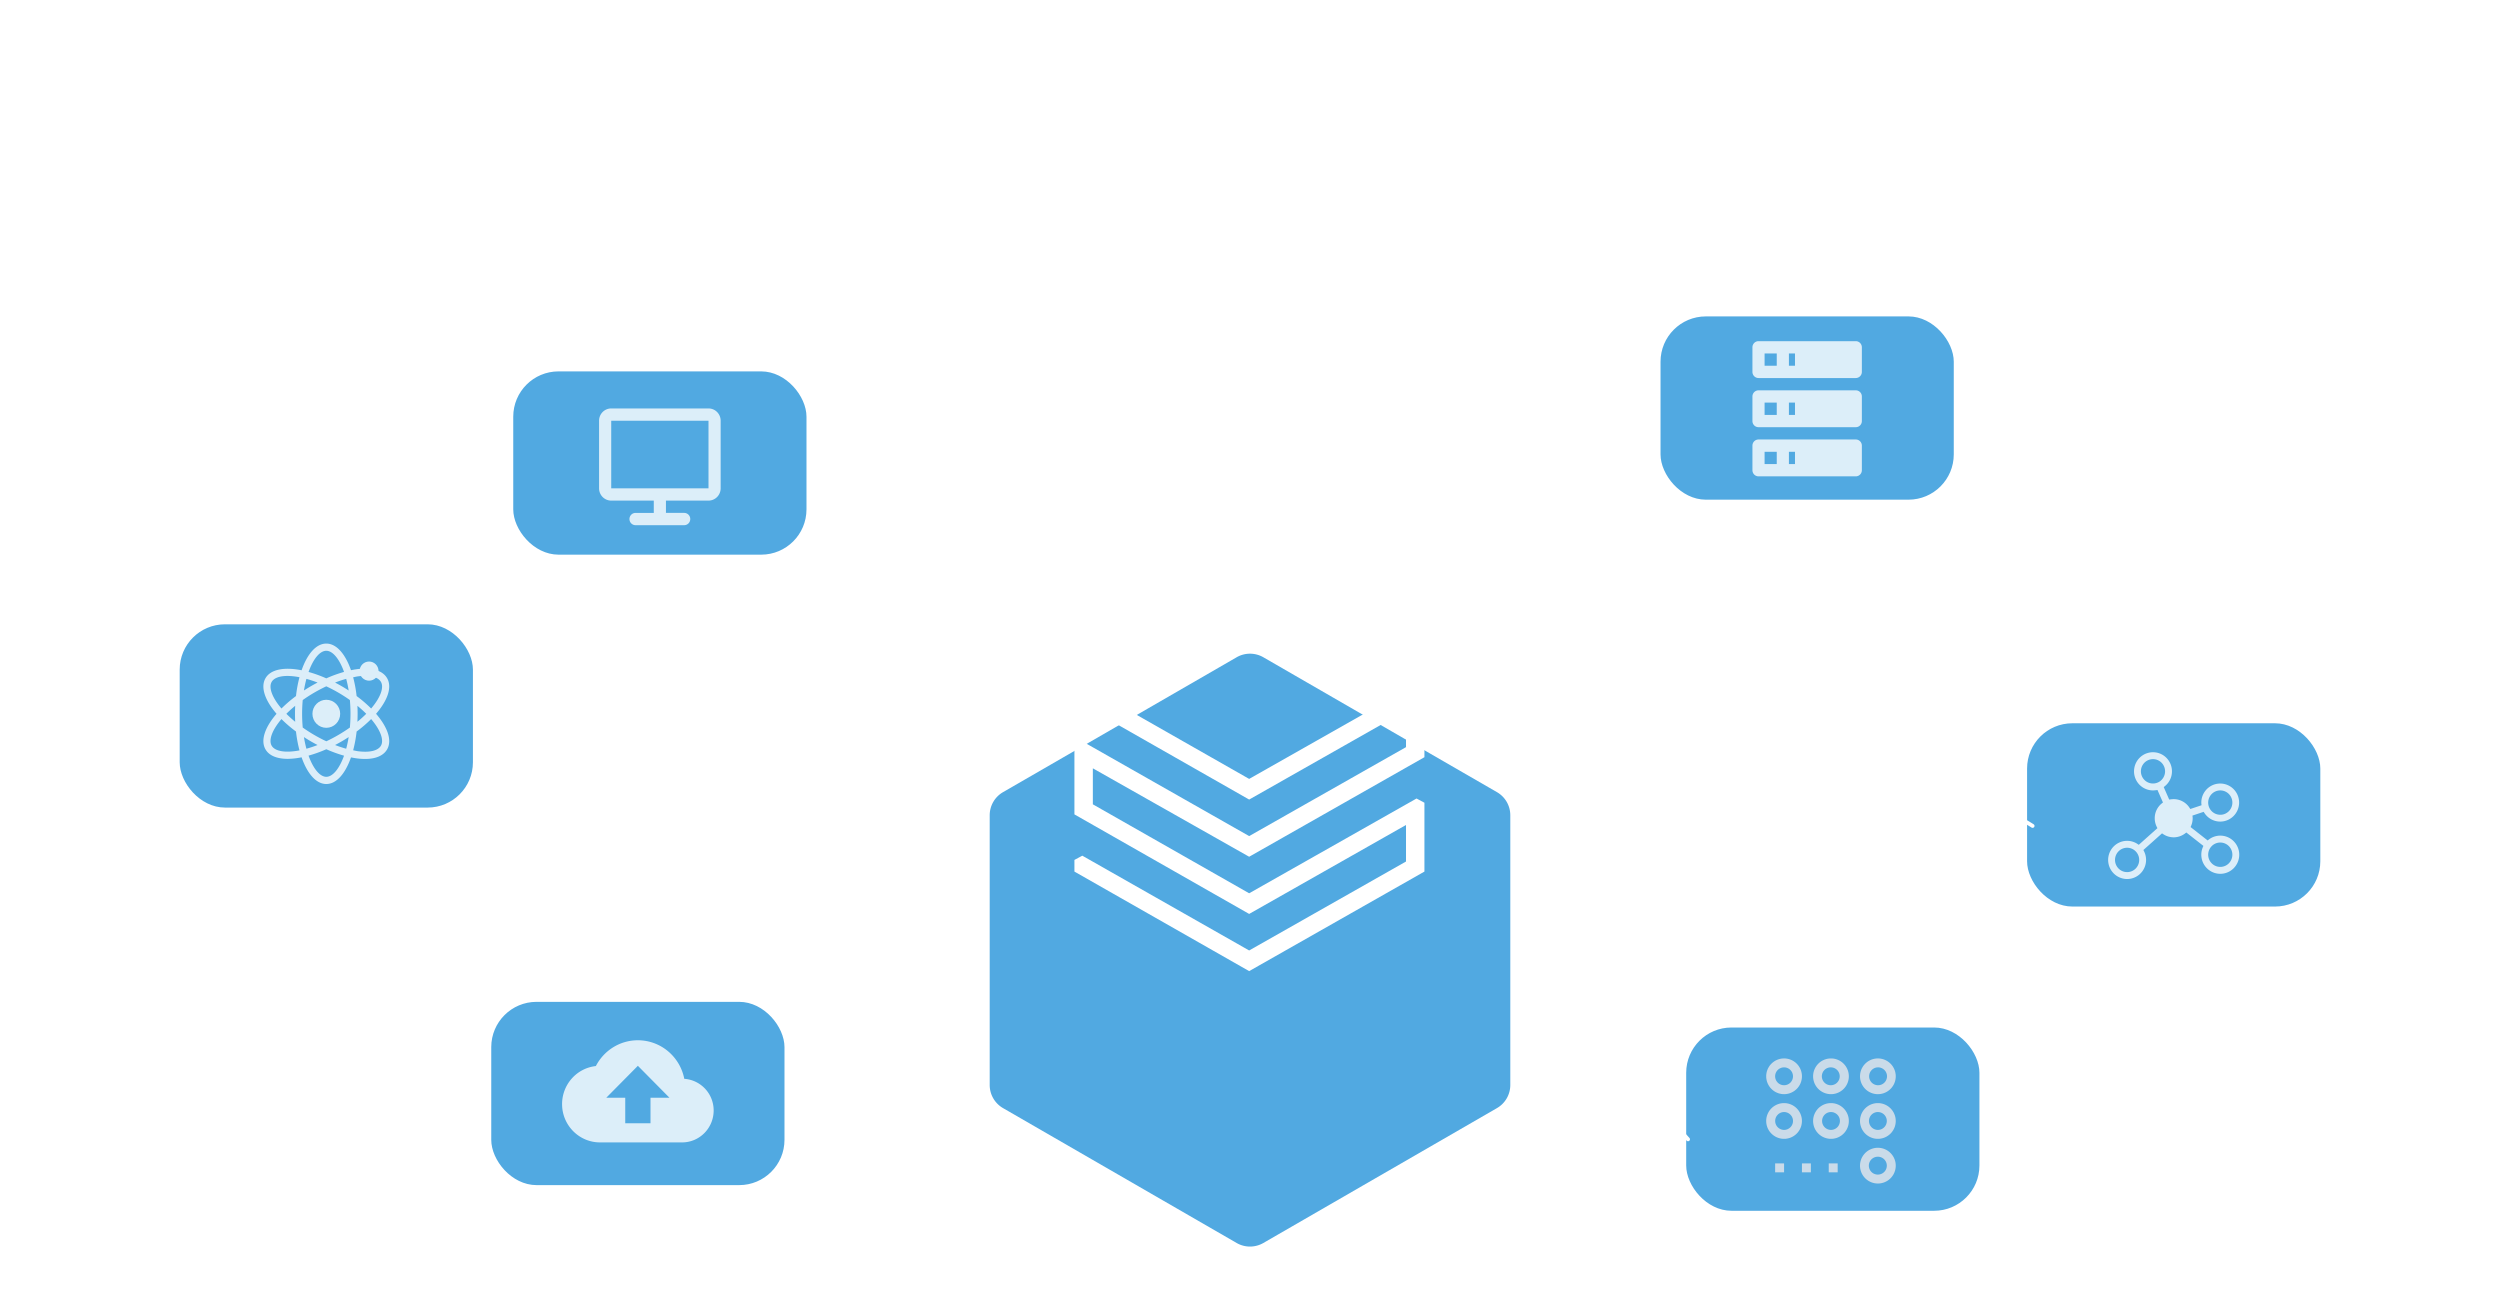 <svg width="640" height="330" fill="none" xmlns="http://www.w3.org/2000/svg">
  <g filter="url(#a)">
    <path d="M199.891 237.339s22.051 15.014 36.596 3.284c8.893-7.172 6.173-17.734 15.952-27.212 9.778-9.478 40.349-2.815 40.349-2.815" stroke="#fff" stroke-linecap="round" stroke-dasharray="2 2"/>
  </g>
  <g filter="url(#b)">
    <path d="M459.815 83.449s-37.065 18.767-54.894 15.013c-17.829-3.753-43.633 13.137-43.633 13.137" stroke="#fff" stroke-linecap="round" stroke-dasharray="2 2"/>
  </g>
  <g filter="url(#c)">
    <rect x="125.76" y="212.473" width="75.069" height="46.918" rx="11.594" fill="#51A9E1"/>
    <g opacity=".8" clip-path="url(#d)">
      <path d="M175.178 232.179a12.265 12.265 0 0 0-4.192-7.087 12.033 12.033 0 0 0-7.692-2.784c-4.672 0-8.73 2.68-10.751 6.602a9.659 9.659 0 0 0-6.171 3.196 9.847 9.847 0 0 0-2.479 6.544c0 5.409 4.349 9.805 9.7 9.805h21.019c4.462 0 8.084-3.66 8.084-8.171 0-4.314-3.314-7.811-7.518-8.105Zm-8.65 4.837v6.537h-6.467v-6.537h-4.851l8.084-8.171 8.084 8.171h-4.85Z" fill="#fff"/>
    </g>
  </g>
  <g filter="url(#e)">
    <path d="M104.178 139.75s5.735-7.567 15.483 0c11.714 9.093 26.743 24.397 42.226 26.743 21.339 3.233 35.584-14.576 56.301-15.952 21.347-1.418 56.771 27.212 56.771 27.212" stroke="#fff" stroke-linecap="round" stroke-dasharray="2 2"/>
  </g>
  <g filter="url(#f)">
    <rect x="46" y="115.822" width="75.069" height="46.918" rx="11.594" fill="#51A9E1"/>
    <g opacity=".8">
      <path fill="#51A9E1" d="M64.132 119.121h38.803v39.22H64.132z"/>
      <path d="M83.534 142.321c1.962 0 3.552-1.607 3.552-3.59 0-1.983-1.59-3.59-3.552-3.59s-3.552 1.607-3.552 3.59c0 1.983 1.59 3.59 3.552 3.59Z" fill="#fff"/>
      <path d="M99.111 129.64c-1.147-2.006-3.899-2.83-7.755-2.327-.489.065-.992.154-1.502.258-1.456-4.17-3.722-6.816-6.32-6.816-2.602 0-4.871 2.655-6.327 6.836-4.427-.886-7.933-.256-9.25 2.049-1.315 2.299-.115 5.669 2.84 9.091-2.955 3.422-4.155 6.792-2.84 9.091.94 1.647 2.99 2.444 5.698 2.444a18.292 18.292 0 0 0 3.552-.397c1.455 4.183 3.725 6.838 6.327 6.838 2.597 0 4.864-2.646 6.32-6.816.51.104 1.013.193 1.502.258.696.093 1.396.141 2.097.144 2.756 0 4.732-.851 5.658-2.471 1.314-2.299.114-5.669-2.84-9.091 2.954-3.422 4.154-6.792 2.84-9.091Zm-7.517-.486a14.701 14.701 0 0 1 1.875-.132c2.038 0 3.476.537 4.053 1.547.816 1.427-.107 3.989-2.509 6.811a33.233 33.233 0 0 0-3.72-3.192 32.961 32.961 0 0 0-.885-4.798c.394-.076.806-.186 1.186-.236Zm-4.968 14.992a39.465 39.465 0 0 1-3.083 1.624 39.347 39.347 0 0 1-3.102-1.624 39.46 39.46 0 0 1-2.942-1.894 39.354 39.354 0 0 1 0-7.042 39.46 39.46 0 0 1 2.942-1.894 39.67 39.67 0 0 1 3.088-1.618 38.992 38.992 0 0 1 3.097 1.618 39.15 39.15 0 0 1 2.944 1.895 39.407 39.407 0 0 1 0 7.04 39.15 39.15 0 0 1-2.944 1.895Zm2.633.548a29.52 29.52 0 0 1-.633 2.981 29.737 29.737 0 0 1-2.846-.952 42.559 42.559 0 0 0 1.766-.971c.589-.344 1.158-.698 1.713-1.058Zm-7.962 2.032c-.935.365-1.888.683-2.854.951a29.525 29.525 0 0 1-.634-2.984c.555.361 1.125.715 1.714 1.059.59.344 1.181.665 1.774.974Zm-5.727-5.952a29.58 29.58 0 0 1-2.262-2.043 29.58 29.58 0 0 1 2.262-2.043c-.032.67-.053 1.35-.053 2.043 0 .693.02 1.373.053 2.043Zm2.24-8.005c.159-1.003.37-1.997.632-2.978.968.265 1.923.579 2.86.942a42.12 42.12 0 0 0-1.779.977c-.59.344-1.159.698-1.714 1.059Zm7.971-2.03a29.72 29.72 0 0 1 2.845-.952c.262.982.473 1.977.633 2.981a42.644 42.644 0 0 0-1.713-1.058 42.532 42.532 0 0 0-1.765-.971Zm5.717 5.949a30.011 30.011 0 0 1 2.26 2.043 30.011 30.011 0 0 1-2.26 2.043c.032-.67.052-1.35.052-2.043 0-.693-.02-1.373-.052-2.043Zm-7.964-14.089c1.613 0 3.324 2.017 4.54 5.41-1.552.44-3.07.993-4.543 1.653a32.884 32.884 0 0 0-4.54-1.643c1.216-3.399 2.929-5.42 4.543-5.42Zm-13.99 7.97c.569-.994 2.025-1.527 4.076-1.527 1.023.014 2.042.125 3.045.329a32.96 32.96 0 0 0-.89 4.818 33.21 33.21 0 0 0-3.72 3.191c-2.403-2.821-3.326-5.384-2.51-6.811Zm0 16.324c-.814-1.427.108-3.99 2.51-6.811a33.228 33.228 0 0 0 3.722 3.191c.177 1.629.475 3.243.892 4.827-3.634.701-6.303.228-7.123-1.207Zm13.99 7.97c-1.615 0-3.328-2.022-4.543-5.422a32.945 32.945 0 0 0 4.545-1.638 33.454 33.454 0 0 0 4.537 1.65c-1.215 3.393-2.926 5.41-4.539 5.41Zm13.988-7.97c-.742 1.296-2.898 1.813-5.928 1.415-.38-.05-.792-.16-1.186-.236.413-1.575.708-3.179.884-4.798a33.233 33.233 0 0 0 3.721-3.192c2.402 2.822 3.325 5.384 2.51 6.811Z" fill="#fff"/>
      <path d="M94.481 130.255c1.34 0 2.426-1.098 2.426-2.452 0-1.353-1.086-2.451-2.426-2.451-1.339 0-2.425 1.098-2.425 2.451 0 1.354 1.086 2.452 2.425 2.452Z" fill="#fff"/>
    </g>
  </g>
  <g filter="url(#g)">
    <path d="M198.483 75.472s30.966-5.63 34.25 27.682c1.414 14.339 28.151 24.866 28.151 24.866" stroke="#fff" stroke-linecap="round" stroke-dasharray="2 2"/>
  </g>
  <g filter="url(#h)">
    <rect x="518.932" y="141.158" width="75.069" height="46.918" rx="11.594" fill="#51A9E1"/>
    <path fill-rule="evenodd" clip-rule="evenodd" d="M565.435 170.943a4.781 4.781 0 0 1 2.957-1.022c.96 0 1.899.287 2.698.824a4.905 4.905 0 0 1 .735 7.518 4.825 4.825 0 0 1-5.292 1.059 4.857 4.857 0 0 1-2.178-1.8 4.904 4.904 0 0 1-.818-2.714v-.002a4.846 4.846 0 0 1 .394-1.937l.137-.321-4.371-3.43-.273.213a4.824 4.824 0 0 1-2.798 1.02 4.82 4.82 0 0 1-2.861-.821l-.285-.193-4.772 4.263.156.311a4.98 4.98 0 0 1 .531 2.231 4.907 4.907 0 0 1-1.028 3.006 4.827 4.827 0 0 1-5.797 1.459 4.87 4.87 0 0 1-2.313-2.165 4.924 4.924 0 0 1-.5-3.139 4.896 4.896 0 0 1 1.525-2.785 4.83 4.83 0 0 1 5.96-.438l.285.192 4.772-4.263-.157-.31a4.985 4.985 0 0 1-.531-2.232 4.86 4.86 0 0 1 1.834-3.815l.273-.216-1.403-3.197-.33.045a7.315 7.315 0 0 1-.823.062 4.822 4.822 0 0 1-2.694-.824 4.879 4.879 0 0 1-1.788-2.193 4.922 4.922 0 0 1-.276-2.823 4.899 4.899 0 0 1 1.328-2.502 4.832 4.832 0 0 1 5.292-1.06 4.863 4.863 0 0 1 2.179 1.801 4.91 4.91 0 0 1 .818 2.714v.001a4.86 4.86 0 0 1-1.834 3.815l-.273.216 1.402 3.197.331-.045c.273-.036.548-.057.823-.062.807 0 1.602.205 2.311.594.71.389 1.312.952 1.75 1.635l.187.292 2.874-.957-.042-.364a2.238 2.238 0 0 1-.013-.306v-.011a4.89 4.89 0 0 1 1.173-3.188 4.815 4.815 0 0 1 6.265-.928 4.866 4.866 0 0 1 2.036 2.713 4.903 4.903 0 0 1-.223 3.392 4.857 4.857 0 0 1-2.375 2.42 4.81 4.81 0 0 1-3.369.265 4.839 4.839 0 0 1-2.719-2.018l-.187-.289-2.872.957.041.364c.012.101.016.203.014.306v.012a4.85 4.85 0 0 1-.394 1.937l-.137.32 4.372 3.431.273-.215Zm4.676-12.072a3.082 3.082 0 0 0-3.908.388 3.134 3.134 0 0 0-.385 3.939 3.096 3.096 0 0 0 3.177 1.326c.6-.12 1.152-.417 1.585-.853a3.13 3.13 0 0 0 .671-3.4 3.114 3.114 0 0 0-1.14-1.4Zm-21.519-7.145a3.138 3.138 0 0 0 .386 3.939 3.08 3.08 0 0 0 3.907.388 3.139 3.139 0 0 0 .469-4.8 3.072 3.072 0 0 0-3.372-.675 3.103 3.103 0 0 0-1.39 1.148Zm-5.771 27.009a3.077 3.077 0 0 0 3.908-.387 3.134 3.134 0 0 0-1.004-5.088 3.084 3.084 0 0 0-3.373.676 3.134 3.134 0 0 0 .469 4.799Zm23.852-1.334a3.074 3.074 0 0 0 3.907-.388 3.139 3.139 0 0 0 .385-3.939 3.1 3.1 0 0 0-1.389-1.148 3.076 3.076 0 0 0-3.373.676 3.142 3.142 0 0 0-.671 3.4c.235.57.632 1.057 1.141 1.399Z" fill="#fff" opacity=".8"/>
  </g>
  <g filter="url(#i)">
    <rect x="431.665" y="219.041" width="75.069" height="46.918" rx="11.594" fill="#51A9E1"/>
    <path d="M456.721 236.108a4.58 4.58 0 0 0 4.227-2.824 4.573 4.573 0 0 0-3.334-6.237 4.573 4.573 0 0 0-4.126 7.719 4.583 4.583 0 0 0 3.233 1.342Zm0-6.862a2.288 2.288 0 0 1 1.618 3.904 2.287 2.287 0 1 1-1.618-3.904Zm12.008-2.287a4.571 4.571 0 0 0-4.226 2.824 4.57 4.57 0 0 0 .992 4.985 4.578 4.578 0 0 0 4.985.991 4.574 4.574 0 0 0 2.824-4.226 4.58 4.58 0 0 0-4.575-4.574Zm0 6.861a2.288 2.288 0 1 1 0-4.575 2.288 2.288 0 0 1 0 4.575Zm12.009 2.288a4.58 4.58 0 0 0 4.226-2.824 4.573 4.573 0 0 0-3.334-6.237 4.573 4.573 0 0 0-4.126 7.719 4.584 4.584 0 0 0 3.234 1.342Zm0-6.862a2.288 2.288 0 1 1 0 4.575 2.288 2.288 0 0 1 0-4.575Zm-24.017 9.149a4.571 4.571 0 0 0-4.226 2.824 4.572 4.572 0 0 0 .992 4.985 4.578 4.578 0 0 0 4.985.992 4.575 4.575 0 0 0-1.751-8.801Zm0 6.862a2.289 2.289 0 0 1-.446-4.531 2.292 2.292 0 0 1 2.348.973 2.28 2.28 0 0 1-.285 2.887 2.29 2.29 0 0 1-1.617.671Zm12.008-6.862a4.571 4.571 0 0 0-4.226 2.824 4.572 4.572 0 0 0 .992 4.985 4.578 4.578 0 0 0 4.985.992 4.575 4.575 0 0 0-1.751-8.801Zm0 6.862a2.289 2.289 0 0 1-.446-4.531 2.292 2.292 0 0 1 2.348.973 2.28 2.28 0 0 1-.285 2.887 2.29 2.29 0 0 1-1.617.671Zm12.009-6.862a4.572 4.572 0 0 0-4.487 5.467 4.57 4.57 0 0 0 3.594 3.594 4.58 4.58 0 0 0 2.643-.26 4.575 4.575 0 0 0-1.75-8.801Zm0 6.862a2.29 2.29 0 0 1-1.618-3.905 2.287 2.287 0 1 1 1.618 3.905Zm0 4.574a4.572 4.572 0 0 0-4.487 5.467 4.57 4.57 0 0 0 3.594 3.594 4.573 4.573 0 0 0 4.126-7.72 4.582 4.582 0 0 0-3.233-1.341Zm0 6.862a2.285 2.285 0 0 1-.447-4.531 2.292 2.292 0 0 1 2.348.973 2.281 2.281 0 0 1-.285 2.887 2.29 2.29 0 0 1-1.616.671Zm-26.304-2.859h2.287v2.287h-2.287v-2.287Zm6.862 0h2.287v2.287h-2.287v-2.287Zm6.862 0h2.287v2.287h-2.287v-2.287Z" fill="#DFE4EA" opacity=".85"/>
  </g>
  <g filter="url(#j)">
    <rect x="131.391" y="51.075" width="75.069" height="46.918" rx="11.594" fill="#51A9E1"/>
    <path d="M153.361 63.706c0-.835.328-1.635.912-2.225a3.094 3.094 0 0 1 2.201-.921h24.902c.825 0 1.617.331 2.201.921.583.59.911 1.39.911 2.225V81.01c0 .834-.328 1.634-.911 2.224a3.097 3.097 0 0 1-2.201.922h-10.895v3.146h4.669c.413 0 .809.166 1.101.46a1.585 1.585 0 0 1 0 2.225c-.292.296-.688.461-1.101.461h-12.451c-.413 0-.809-.165-1.1-.46a1.581 1.581 0 0 1 0-2.225c.291-.295.687-.46 1.1-.46h4.669v-3.147h-10.894a3.094 3.094 0 0 1-2.201-.922 3.162 3.162 0 0 1-.912-2.224V63.706Zm28.015 17.304V63.706h-24.902V81.01h24.902Z" fill="#fff" opacity=".8"/>
  </g>
  <g filter="url(#k)">
    <rect x="425.096" y="37" width="75.069" height="46.918" rx="11.594" fill="#51A9E1"/>
    <path d="M450.179 43.339h24.902c.413 0 .809.165 1.1.46.292.295.456.695.456 1.113v6.292c0 .417-.164.817-.456 1.112-.291.295-.687.461-1.1.461h-24.902c-.413 0-.809-.166-1.101-.46a1.585 1.585 0 0 1-.455-1.113v-6.292c0-.418.164-.818.455-1.113.292-.295.688-.46 1.101-.46m0 12.584h24.902c.413 0 .809.166 1.1.461.292.295.456.695.456 1.112v6.293c0 .417-.164.817-.456 1.112-.291.295-.687.46-1.1.46h-24.902a1.55 1.55 0 0 1-1.101-.46 1.585 1.585 0 0 1-.455-1.112v-6.293c0-.417.164-.817.455-1.112a1.55 1.55 0 0 1 1.101-.46m0 12.584h24.902c.413 0 .809.166 1.1.46.292.296.456.696.456 1.113v6.292c0 .418-.164.818-.456 1.113-.291.295-.687.46-1.1.46h-24.902c-.413 0-.809-.165-1.101-.46a1.585 1.585 0 0 1-.455-1.113v-6.292c0-.417.164-.817.455-1.112.292-.295.688-.461 1.101-.461m7.782-18.877h1.556v-3.146h-1.556v3.146Zm0 12.585h1.556v-3.147h-1.556v3.147Zm0 12.584h1.556v-3.146h-1.556V74.8Zm-6.226-28.315v3.146h3.113v-3.146h-3.113Zm0 12.584v3.147h3.113v-3.147h-3.113Zm0 12.585V74.8h3.113v-3.146h-3.113Z" fill="#fff" opacity=".8"/>
  </g>
  <g filter="url(#l)">
    <path d="M432.134 247.661s-14.433-16.735-27.213-19.706c-14.674-3.411-23.024 12.971-37.534 8.915-13.734-3.84-26.743-24.867-26.743-24.867" stroke="#fff" stroke-linecap="round" stroke-dasharray="2 2"/>
  </g>
  <g filter="url(#m)">
    <path d="M520.339 167.432s-24.138-15.529-41.288-15.014c-21.399.642-26.614 24.067-47.856 26.743-19.798 2.494-49.733-11.729-49.733-11.729" stroke="#fff" stroke-linecap="round" stroke-dasharray="2 2"/>
  </g>
  <g filter="url(#n)">
    <g filter="url(#o)">
      <path d="M316.583 80.26a6.835 6.835 0 0 1 6.834 0l59.803 34.528a6.832 6.832 0 0 1 3.416 5.918v69.054a6.833 6.833 0 0 1-3.416 5.918l-59.803 34.528a6.838 6.838 0 0 1-6.834 0l-59.803-34.528a6.834 6.834 0 0 1-3.417-5.918v-69.054a6.833 6.833 0 0 1 3.417-5.918l59.803-34.528Z" fill="#51A9E1"/>
    </g>
    <path d="m359.938 147.267-40.153 22.773-42.712-24.264-2.021 1.084v17.623l44.733 25.484 40.153-22.773v9.353l-40.153 22.773-42.712-24.264-2.021 1.084v2.983l44.733 25.484 44.869-25.484V161.5l-2.021-1.084-42.848 24.264-40.017-22.773v-9.218l40.017 22.638 44.869-25.485v-17.351l-2.291-1.22-42.578 24.129-37.862-21.553 37.862-21.418 31.26 17.622 2.83-1.491v-2.169l-34.09-19.249-44.733 25.349v2.711l44.733 25.485 40.153-22.773v9.353Z" fill="#fff"/>
  </g>
  <defs>
    <filter id="a" x="153.391" y="170.821" width="185.897" height="138.781" filterUnits="userSpaceOnUse" color-interpolation-filters="sRGB">
      <feFlood flood-opacity="0" result="BackgroundImageFix"/>
      <feColorMatrix in="SourceAlpha" values="0 0 0 0 0 0 0 0 0 0 0 0 0 0 0 0 0 0 127 0" result="hardAlpha"/>
      <feOffset dy="11"/>
      <feGaussianBlur stdDeviation="7.5"/>
      <feColorMatrix values="0 0 0 0 0.318 0 0 0 0 0.663 0 0 0 0 0.882 0 0 0 0.2 0"/>
      <feBlend in2="BackgroundImageFix" result="effect1_dropShadow_2778_365"/>
      <feColorMatrix in="SourceAlpha" values="0 0 0 0 0 0 0 0 0 0 0 0 0 0 0 0 0 0 127 0" result="hardAlpha"/>
      <feOffset dy="9"/>
      <feGaussianBlur stdDeviation="23"/>
      <feColorMatrix values="0 0 0 0 0.318 0 0 0 0 0.663 0 0 0 0 0.882 0 0 0 0.12 0"/>
      <feBlend in2="effect1_dropShadow_2778_365" result="effect2_dropShadow_2778_365"/>
      <feColorMatrix in="SourceAlpha" values="0 0 0 0 0 0 0 0 0 0 0 0 0 0 0 0 0 0 127 0" result="hardAlpha"/>
      <feOffset dy="24"/>
      <feGaussianBlur stdDeviation="20"/>
      <feColorMatrix values="0 0 0 0 0.318 0 0 0 0 0.663 0 0 0 0 0.882 0 0 0 0.14 0"/>
      <feBlend in2="effect2_dropShadow_2778_365" result="effect3_dropShadow_2778_365"/>
      <feBlend in="SourceGraphic" in2="effect3_dropShadow_2778_365" result="shape"/>
    </filter>
    <filter id="b" x="314.788" y="45.949" width="191.527" height="130.151" filterUnits="userSpaceOnUse" color-interpolation-filters="sRGB">
      <feFlood flood-opacity="0" result="BackgroundImageFix"/>
      <feColorMatrix in="SourceAlpha" values="0 0 0 0 0 0 0 0 0 0 0 0 0 0 0 0 0 0 127 0" result="hardAlpha"/>
      <feOffset dy="11"/>
      <feGaussianBlur stdDeviation="7.5"/>
      <feColorMatrix values="0 0 0 0 0.318 0 0 0 0 0.663 0 0 0 0 0.882 0 0 0 0.2 0"/>
      <feBlend in2="BackgroundImageFix" result="effect1_dropShadow_2778_365"/>
      <feColorMatrix in="SourceAlpha" values="0 0 0 0 0 0 0 0 0 0 0 0 0 0 0 0 0 0 127 0" result="hardAlpha"/>
      <feOffset dy="9"/>
      <feGaussianBlur stdDeviation="23"/>
      <feColorMatrix values="0 0 0 0 0.318 0 0 0 0 0.663 0 0 0 0 0.882 0 0 0 0.12 0"/>
      <feBlend in2="effect1_dropShadow_2778_365" result="effect2_dropShadow_2778_365"/>
      <feColorMatrix in="SourceAlpha" values="0 0 0 0 0 0 0 0 0 0 0 0 0 0 0 0 0 0 127 0" result="hardAlpha"/>
      <feOffset dy="24"/>
      <feGaussianBlur stdDeviation="20"/>
      <feColorMatrix values="0 0 0 0 0.318 0 0 0 0 0.663 0 0 0 0 0.882 0 0 0 0.14 0"/>
      <feBlend in2="effect2_dropShadow_2778_365" result="effect3_dropShadow_2778_365"/>
      <feBlend in="SourceGraphic" in2="effect3_dropShadow_2778_365" result="shape"/>
    </filter>
    <filter id="c" x="79.76" y="175.473" width="167.068" height="147.918" filterUnits="userSpaceOnUse" color-interpolation-filters="sRGB">
      <feFlood flood-opacity="0" result="BackgroundImageFix"/>
      <feColorMatrix in="SourceAlpha" values="0 0 0 0 0 0 0 0 0 0 0 0 0 0 0 0 0 0 127 0" result="hardAlpha"/>
      <feOffset dy="11"/>
      <feGaussianBlur stdDeviation="7.5"/>
      <feColorMatrix values="0 0 0 0 0.318 0 0 0 0 0.663 0 0 0 0 0.882 0 0 0 0.2 0"/>
      <feBlend in2="BackgroundImageFix" result="effect1_dropShadow_2778_365"/>
      <feColorMatrix in="SourceAlpha" values="0 0 0 0 0 0 0 0 0 0 0 0 0 0 0 0 0 0 127 0" result="hardAlpha"/>
      <feOffset dy="9"/>
      <feGaussianBlur stdDeviation="23"/>
      <feColorMatrix values="0 0 0 0 0.318 0 0 0 0 0.663 0 0 0 0 0.882 0 0 0 0.12 0"/>
      <feBlend in2="effect1_dropShadow_2778_365" result="effect2_dropShadow_2778_365"/>
      <feColorMatrix in="SourceAlpha" values="0 0 0 0 0 0 0 0 0 0 0 0 0 0 0 0 0 0 127 0" result="hardAlpha"/>
      <feOffset dy="24"/>
      <feGaussianBlur stdDeviation="20"/>
      <feColorMatrix values="0 0 0 0 0.318 0 0 0 0 0.663 0 0 0 0 0.882 0 0 0 0.14 0"/>
      <feBlend in2="effect2_dropShadow_2778_365" result="effect3_dropShadow_2778_365"/>
      <feBlend in="SourceGraphic" in2="effect3_dropShadow_2778_365" result="shape"/>
    </filter>
    <filter id="e" x="57.678" y="98.887" width="263.781" height="143.367" filterUnits="userSpaceOnUse" color-interpolation-filters="sRGB">
      <feFlood flood-opacity="0" result="BackgroundImageFix"/>
      <feColorMatrix in="SourceAlpha" values="0 0 0 0 0 0 0 0 0 0 0 0 0 0 0 0 0 0 127 0" result="hardAlpha"/>
      <feOffset dy="11"/>
      <feGaussianBlur stdDeviation="7.5"/>
      <feColorMatrix values="0 0 0 0 0.318 0 0 0 0 0.663 0 0 0 0 0.882 0 0 0 0.2 0"/>
      <feBlend in2="BackgroundImageFix" result="effect1_dropShadow_2778_365"/>
      <feColorMatrix in="SourceAlpha" values="0 0 0 0 0 0 0 0 0 0 0 0 0 0 0 0 0 0 127 0" result="hardAlpha"/>
      <feOffset dy="9"/>
      <feGaussianBlur stdDeviation="23"/>
      <feColorMatrix values="0 0 0 0 0.318 0 0 0 0 0.663 0 0 0 0 0.882 0 0 0 0.12 0"/>
      <feBlend in2="effect1_dropShadow_2778_365" result="effect2_dropShadow_2778_365"/>
      <feColorMatrix in="SourceAlpha" values="0 0 0 0 0 0 0 0 0 0 0 0 0 0 0 0 0 0 127 0" result="hardAlpha"/>
      <feOffset dy="24"/>
      <feGaussianBlur stdDeviation="20"/>
      <feColorMatrix values="0 0 0 0 0.318 0 0 0 0 0.663 0 0 0 0 0.882 0 0 0 0.14 0"/>
      <feBlend in2="effect2_dropShadow_2778_365" result="effect3_dropShadow_2778_365"/>
      <feBlend in="SourceGraphic" in2="effect3_dropShadow_2778_365" result="shape"/>
    </filter>
    <filter id="f" x="0" y="78.822" width="167.068" height="147.918" filterUnits="userSpaceOnUse" color-interpolation-filters="sRGB">
      <feFlood flood-opacity="0" result="BackgroundImageFix"/>
      <feColorMatrix in="SourceAlpha" values="0 0 0 0 0 0 0 0 0 0 0 0 0 0 0 0 0 0 127 0" result="hardAlpha"/>
      <feOffset dy="11"/>
      <feGaussianBlur stdDeviation="7.5"/>
      <feColorMatrix values="0 0 0 0 0.318 0 0 0 0 0.663 0 0 0 0 0.882 0 0 0 0.2 0"/>
      <feBlend in2="BackgroundImageFix" result="effect1_dropShadow_2778_365"/>
      <feColorMatrix in="SourceAlpha" values="0 0 0 0 0 0 0 0 0 0 0 0 0 0 0 0 0 0 127 0" result="hardAlpha"/>
      <feOffset dy="9"/>
      <feGaussianBlur stdDeviation="23"/>
      <feColorMatrix values="0 0 0 0 0.318 0 0 0 0 0.663 0 0 0 0 0.882 0 0 0 0.12 0"/>
      <feBlend in2="effect1_dropShadow_2778_365" result="effect2_dropShadow_2778_365"/>
      <feColorMatrix in="SourceAlpha" values="0 0 0 0 0 0 0 0 0 0 0 0 0 0 0 0 0 0 127 0" result="hardAlpha"/>
      <feOffset dy="24"/>
      <feGaussianBlur stdDeviation="20"/>
      <feColorMatrix values="0 0 0 0 0.318 0 0 0 0 0.663 0 0 0 0 0.882 0 0 0 0.14 0"/>
      <feBlend in2="effect2_dropShadow_2778_365" result="effect3_dropShadow_2778_365"/>
      <feBlend in="SourceGraphic" in2="effect3_dropShadow_2778_365" result="shape"/>
    </filter>
    <filter id="g" x="151.983" y="37.614" width="155.401" height="154.907" filterUnits="userSpaceOnUse" color-interpolation-filters="sRGB">
      <feFlood flood-opacity="0" result="BackgroundImageFix"/>
      <feColorMatrix in="SourceAlpha" values="0 0 0 0 0 0 0 0 0 0 0 0 0 0 0 0 0 0 127 0" result="hardAlpha"/>
      <feOffset dy="11"/>
      <feGaussianBlur stdDeviation="7.5"/>
      <feColorMatrix values="0 0 0 0 0.318 0 0 0 0 0.663 0 0 0 0 0.882 0 0 0 0.2 0"/>
      <feBlend in2="BackgroundImageFix" result="effect1_dropShadow_2778_365"/>
      <feColorMatrix in="SourceAlpha" values="0 0 0 0 0 0 0 0 0 0 0 0 0 0 0 0 0 0 127 0" result="hardAlpha"/>
      <feOffset dy="9"/>
      <feGaussianBlur stdDeviation="23"/>
      <feColorMatrix values="0 0 0 0 0.318 0 0 0 0 0.663 0 0 0 0 0.882 0 0 0 0.12 0"/>
      <feBlend in2="effect1_dropShadow_2778_365" result="effect2_dropShadow_2778_365"/>
      <feColorMatrix in="SourceAlpha" values="0 0 0 0 0 0 0 0 0 0 0 0 0 0 0 0 0 0 127 0" result="hardAlpha"/>
      <feOffset dy="24"/>
      <feGaussianBlur stdDeviation="20"/>
      <feColorMatrix values="0 0 0 0 0.318 0 0 0 0 0.663 0 0 0 0 0.882 0 0 0 0.14 0"/>
      <feBlend in2="effect2_dropShadow_2778_365" result="effect3_dropShadow_2778_365"/>
      <feBlend in="SourceGraphic" in2="effect3_dropShadow_2778_365" result="shape"/>
    </filter>
    <filter id="h" x="472.932" y="104.158" width="167.068" height="147.918" filterUnits="userSpaceOnUse" color-interpolation-filters="sRGB">
      <feFlood flood-opacity="0" result="BackgroundImageFix"/>
      <feColorMatrix in="SourceAlpha" values="0 0 0 0 0 0 0 0 0 0 0 0 0 0 0 0 0 0 127 0" result="hardAlpha"/>
      <feOffset dy="11"/>
      <feGaussianBlur stdDeviation="7.5"/>
      <feColorMatrix values="0 0 0 0 0.318 0 0 0 0 0.663 0 0 0 0 0.882 0 0 0 0.2 0"/>
      <feBlend in2="BackgroundImageFix" result="effect1_dropShadow_2778_365"/>
      <feColorMatrix in="SourceAlpha" values="0 0 0 0 0 0 0 0 0 0 0 0 0 0 0 0 0 0 127 0" result="hardAlpha"/>
      <feOffset dy="9"/>
      <feGaussianBlur stdDeviation="23"/>
      <feColorMatrix values="0 0 0 0 0.318 0 0 0 0 0.663 0 0 0 0 0.882 0 0 0 0.12 0"/>
      <feBlend in2="effect1_dropShadow_2778_365" result="effect2_dropShadow_2778_365"/>
      <feColorMatrix in="SourceAlpha" values="0 0 0 0 0 0 0 0 0 0 0 0 0 0 0 0 0 0 127 0" result="hardAlpha"/>
      <feOffset dy="24"/>
      <feGaussianBlur stdDeviation="20"/>
      <feColorMatrix values="0 0 0 0 0.318 0 0 0 0 0.663 0 0 0 0 0.882 0 0 0 0.14 0"/>
      <feBlend in2="effect2_dropShadow_2778_365" result="effect3_dropShadow_2778_365"/>
      <feBlend in="SourceGraphic" in2="effect3_dropShadow_2778_365" result="shape"/>
    </filter>
    <filter id="i" x="385.665" y="182.041" width="167.068" height="147.918" filterUnits="userSpaceOnUse" color-interpolation-filters="sRGB">
      <feFlood flood-opacity="0" result="BackgroundImageFix"/>
      <feColorMatrix in="SourceAlpha" values="0 0 0 0 0 0 0 0 0 0 0 0 0 0 0 0 0 0 127 0" result="hardAlpha"/>
      <feOffset dy="11"/>
      <feGaussianBlur stdDeviation="7.5"/>
      <feColorMatrix values="0 0 0 0 0.318 0 0 0 0 0.663 0 0 0 0 0.882 0 0 0 0.2 0"/>
      <feBlend in2="BackgroundImageFix" result="effect1_dropShadow_2778_365"/>
      <feColorMatrix in="SourceAlpha" values="0 0 0 0 0 0 0 0 0 0 0 0 0 0 0 0 0 0 127 0" result="hardAlpha"/>
      <feOffset dy="9"/>
      <feGaussianBlur stdDeviation="23"/>
      <feColorMatrix values="0 0 0 0 0.318 0 0 0 0 0.663 0 0 0 0 0.882 0 0 0 0.12 0"/>
      <feBlend in2="effect1_dropShadow_2778_365" result="effect2_dropShadow_2778_365"/>
      <feColorMatrix in="SourceAlpha" values="0 0 0 0 0 0 0 0 0 0 0 0 0 0 0 0 0 0 127 0" result="hardAlpha"/>
      <feOffset dy="24"/>
      <feGaussianBlur stdDeviation="20"/>
      <feColorMatrix values="0 0 0 0 0.318 0 0 0 0 0.663 0 0 0 0 0.882 0 0 0 0.14 0"/>
      <feBlend in2="effect2_dropShadow_2778_365" result="effect3_dropShadow_2778_365"/>
      <feBlend in="SourceGraphic" in2="effect3_dropShadow_2778_365" result="shape"/>
    </filter>
    <filter id="j" x="85.391" y="14.075" width="167.068" height="147.918" filterUnits="userSpaceOnUse" color-interpolation-filters="sRGB">
      <feFlood flood-opacity="0" result="BackgroundImageFix"/>
      <feColorMatrix in="SourceAlpha" values="0 0 0 0 0 0 0 0 0 0 0 0 0 0 0 0 0 0 127 0" result="hardAlpha"/>
      <feOffset dy="11"/>
      <feGaussianBlur stdDeviation="7.5"/>
      <feColorMatrix values="0 0 0 0 0.318 0 0 0 0 0.663 0 0 0 0 0.882 0 0 0 0.2 0"/>
      <feBlend in2="BackgroundImageFix" result="effect1_dropShadow_2778_365"/>
      <feColorMatrix in="SourceAlpha" values="0 0 0 0 0 0 0 0 0 0 0 0 0 0 0 0 0 0 127 0" result="hardAlpha"/>
      <feOffset dy="9"/>
      <feGaussianBlur stdDeviation="23"/>
      <feColorMatrix values="0 0 0 0 0.318 0 0 0 0 0.663 0 0 0 0 0.882 0 0 0 0.12 0"/>
      <feBlend in2="effect1_dropShadow_2778_365" result="effect2_dropShadow_2778_365"/>
      <feColorMatrix in="SourceAlpha" values="0 0 0 0 0 0 0 0 0 0 0 0 0 0 0 0 0 0 127 0" result="hardAlpha"/>
      <feOffset dy="24"/>
      <feGaussianBlur stdDeviation="20"/>
      <feColorMatrix values="0 0 0 0 0.318 0 0 0 0 0.663 0 0 0 0 0.882 0 0 0 0.14 0"/>
      <feBlend in2="effect2_dropShadow_2778_365" result="effect3_dropShadow_2778_365"/>
      <feBlend in="SourceGraphic" in2="effect3_dropShadow_2778_365" result="shape"/>
    </filter>
    <filter id="k" x="379.096" y="0" width="167.068" height="147.918" filterUnits="userSpaceOnUse" color-interpolation-filters="sRGB">
      <feFlood flood-opacity="0" result="BackgroundImageFix"/>
      <feColorMatrix in="SourceAlpha" values="0 0 0 0 0 0 0 0 0 0 0 0 0 0 0 0 0 0 127 0" result="hardAlpha"/>
      <feOffset dy="11"/>
      <feGaussianBlur stdDeviation="7.5"/>
      <feColorMatrix values="0 0 0 0 0.318 0 0 0 0 0.663 0 0 0 0 0.882 0 0 0 0.2 0"/>
      <feBlend in2="BackgroundImageFix" result="effect1_dropShadow_2778_365"/>
      <feColorMatrix in="SourceAlpha" values="0 0 0 0 0 0 0 0 0 0 0 0 0 0 0 0 0 0 127 0" result="hardAlpha"/>
      <feOffset dy="9"/>
      <feGaussianBlur stdDeviation="23"/>
      <feColorMatrix values="0 0 0 0 0.318 0 0 0 0 0.663 0 0 0 0 0.882 0 0 0 0.12 0"/>
      <feBlend in2="effect1_dropShadow_2778_365" result="effect2_dropShadow_2778_365"/>
      <feColorMatrix in="SourceAlpha" values="0 0 0 0 0 0 0 0 0 0 0 0 0 0 0 0 0 0 127 0" result="hardAlpha"/>
      <feOffset dy="24"/>
      <feGaussianBlur stdDeviation="20"/>
      <feColorMatrix values="0 0 0 0 0.318 0 0 0 0 0.663 0 0 0 0 0.882 0 0 0 0.14 0"/>
      <feBlend in2="effect2_dropShadow_2778_365" result="effect3_dropShadow_2778_365"/>
      <feBlend in="SourceGraphic" in2="effect3_dropShadow_2778_365" result="shape"/>
    </filter>
    <filter id="l" x="294.144" y="174.503" width="184.49" height="137.658" filterUnits="userSpaceOnUse" color-interpolation-filters="sRGB">
      <feFlood flood-opacity="0" result="BackgroundImageFix"/>
      <feColorMatrix in="SourceAlpha" values="0 0 0 0 0 0 0 0 0 0 0 0 0 0 0 0 0 0 127 0" result="hardAlpha"/>
      <feOffset dy="11"/>
      <feGaussianBlur stdDeviation="7.5"/>
      <feColorMatrix values="0 0 0 0 0.318 0 0 0 0 0.663 0 0 0 0 0.882 0 0 0 0.2 0"/>
      <feBlend in2="BackgroundImageFix" result="effect1_dropShadow_2778_365"/>
      <feColorMatrix in="SourceAlpha" values="0 0 0 0 0 0 0 0 0 0 0 0 0 0 0 0 0 0 127 0" result="hardAlpha"/>
      <feOffset dy="9"/>
      <feGaussianBlur stdDeviation="23"/>
      <feColorMatrix values="0 0 0 0 0.318 0 0 0 0 0.663 0 0 0 0 0.882 0 0 0 0.12 0"/>
      <feBlend in2="effect1_dropShadow_2778_365" result="effect2_dropShadow_2778_365"/>
      <feColorMatrix in="SourceAlpha" values="0 0 0 0 0 0 0 0 0 0 0 0 0 0 0 0 0 0 127 0" result="hardAlpha"/>
      <feOffset dy="24"/>
      <feGaussianBlur stdDeviation="20"/>
      <feColorMatrix values="0 0 0 0 0.318 0 0 0 0 0.663 0 0 0 0 0.882 0 0 0 0.14 0"/>
      <feBlend in2="effect2_dropShadow_2778_365" result="effect3_dropShadow_2778_365"/>
      <feBlend in="SourceGraphic" in2="effect3_dropShadow_2778_365" result="shape"/>
    </filter>
    <filter id="m" x="334.962" y="114.905" width="231.877" height="129.049" filterUnits="userSpaceOnUse" color-interpolation-filters="sRGB">
      <feFlood flood-opacity="0" result="BackgroundImageFix"/>
      <feColorMatrix in="SourceAlpha" values="0 0 0 0 0 0 0 0 0 0 0 0 0 0 0 0 0 0 127 0" result="hardAlpha"/>
      <feOffset dy="11"/>
      <feGaussianBlur stdDeviation="7.5"/>
      <feColorMatrix values="0 0 0 0 0.318 0 0 0 0 0.663 0 0 0 0 0.882 0 0 0 0.2 0"/>
      <feBlend in2="BackgroundImageFix" result="effect1_dropShadow_2778_365"/>
      <feColorMatrix in="SourceAlpha" values="0 0 0 0 0 0 0 0 0 0 0 0 0 0 0 0 0 0 127 0" result="hardAlpha"/>
      <feOffset dy="9"/>
      <feGaussianBlur stdDeviation="23"/>
      <feColorMatrix values="0 0 0 0 0.318 0 0 0 0 0.663 0 0 0 0 0.882 0 0 0 0.12 0"/>
      <feBlend in2="effect1_dropShadow_2778_365" result="effect2_dropShadow_2778_365"/>
      <feColorMatrix in="SourceAlpha" values="0 0 0 0 0 0 0 0 0 0 0 0 0 0 0 0 0 0 127 0" result="hardAlpha"/>
      <feOffset dy="24"/>
      <feGaussianBlur stdDeviation="20"/>
      <feColorMatrix values="0 0 0 0 0.318 0 0 0 0 0.663 0 0 0 0 0.882 0 0 0 0.14 0"/>
      <feBlend in2="effect2_dropShadow_2778_365" result="effect3_dropShadow_2778_365"/>
      <feBlend in="SourceGraphic" in2="effect3_dropShadow_2778_365" result="shape"/>
    </filter>
    <filter id="n" x="207.363" y="42.345" width="225.273" height="252.776" filterUnits="userSpaceOnUse" color-interpolation-filters="sRGB">
      <feFlood flood-opacity="0" result="BackgroundImageFix"/>
      <feColorMatrix in="SourceAlpha" values="0 0 0 0 0 0 0 0 0 0 0 0 0 0 0 0 0 0 127 0" result="hardAlpha"/>
      <feOffset dy="11"/>
      <feGaussianBlur stdDeviation="7.5"/>
      <feColorMatrix values="0 0 0 0 0.318 0 0 0 0 0.663 0 0 0 0 0.882 0 0 0 0.1 0"/>
      <feBlend in2="BackgroundImageFix" result="effect1_dropShadow_2778_365"/>
      <feColorMatrix in="SourceAlpha" values="0 0 0 0 0 0 0 0 0 0 0 0 0 0 0 0 0 0 127 0" result="hardAlpha"/>
      <feOffset dy="9"/>
      <feGaussianBlur stdDeviation="23"/>
      <feColorMatrix values="0 0 0 0 0.318 0 0 0 0 0.663 0 0 0 0 0.882 0 0 0 0.02 0"/>
      <feBlend in2="effect1_dropShadow_2778_365" result="effect2_dropShadow_2778_365"/>
      <feColorMatrix in="SourceAlpha" values="0 0 0 0 0 0 0 0 0 0 0 0 0 0 0 0 0 0 127 0" result="hardAlpha"/>
      <feOffset dy="24"/>
      <feGaussianBlur stdDeviation="20"/>
      <feColorMatrix values="0 0 0 0 0.318 0 0 0 0 0.663 0 0 0 0 0.882 0 0 0 0.04 0"/>
      <feBlend in2="effect2_dropShadow_2778_365" result="effect3_dropShadow_2778_365"/>
      <feBlend in="SourceGraphic" in2="effect3_dropShadow_2778_365" result="shape"/>
    </filter>
    <filter id="o" x="207.363" y="42.345" width="225.273" height="252.776" filterUnits="userSpaceOnUse" color-interpolation-filters="sRGB">
      <feFlood flood-opacity="0" result="BackgroundImageFix"/>
      <feColorMatrix in="SourceAlpha" values="0 0 0 0 0 0 0 0 0 0 0 0 0 0 0 0 0 0 127 0" result="hardAlpha"/>
      <feOffset dy="11"/>
      <feGaussianBlur stdDeviation="7.5"/>
      <feColorMatrix values="0 0 0 0 0.318 0 0 0 0 0.663 0 0 0 0 0.882 0 0 0 0.2 0"/>
      <feBlend in2="BackgroundImageFix" result="effect1_dropShadow_2778_365"/>
      <feColorMatrix in="SourceAlpha" values="0 0 0 0 0 0 0 0 0 0 0 0 0 0 0 0 0 0 127 0" result="hardAlpha"/>
      <feOffset dy="9"/>
      <feGaussianBlur stdDeviation="23"/>
      <feColorMatrix values="0 0 0 0 0.318 0 0 0 0 0.663 0 0 0 0 0.882 0 0 0 0.12 0"/>
      <feBlend in2="effect1_dropShadow_2778_365" result="effect2_dropShadow_2778_365"/>
      <feColorMatrix in="SourceAlpha" values="0 0 0 0 0 0 0 0 0 0 0 0 0 0 0 0 0 0 127 0" result="hardAlpha"/>
      <feOffset dy="24"/>
      <feGaussianBlur stdDeviation="20"/>
      <feColorMatrix values="0 0 0 0 0.318 0 0 0 0 0.663 0 0 0 0 0.882 0 0 0 0.14 0"/>
      <feBlend in2="effect2_dropShadow_2778_365" result="effect3_dropShadow_2778_365"/>
      <feBlend in="SourceGraphic" in2="effect3_dropShadow_2778_365" result="shape"/>
    </filter>
    <clipPath id="d">
      <path fill="#fff" d="M143.893 215.772h38.803v39.22h-38.803z"/>
    </clipPath>
  </defs>
</svg>
